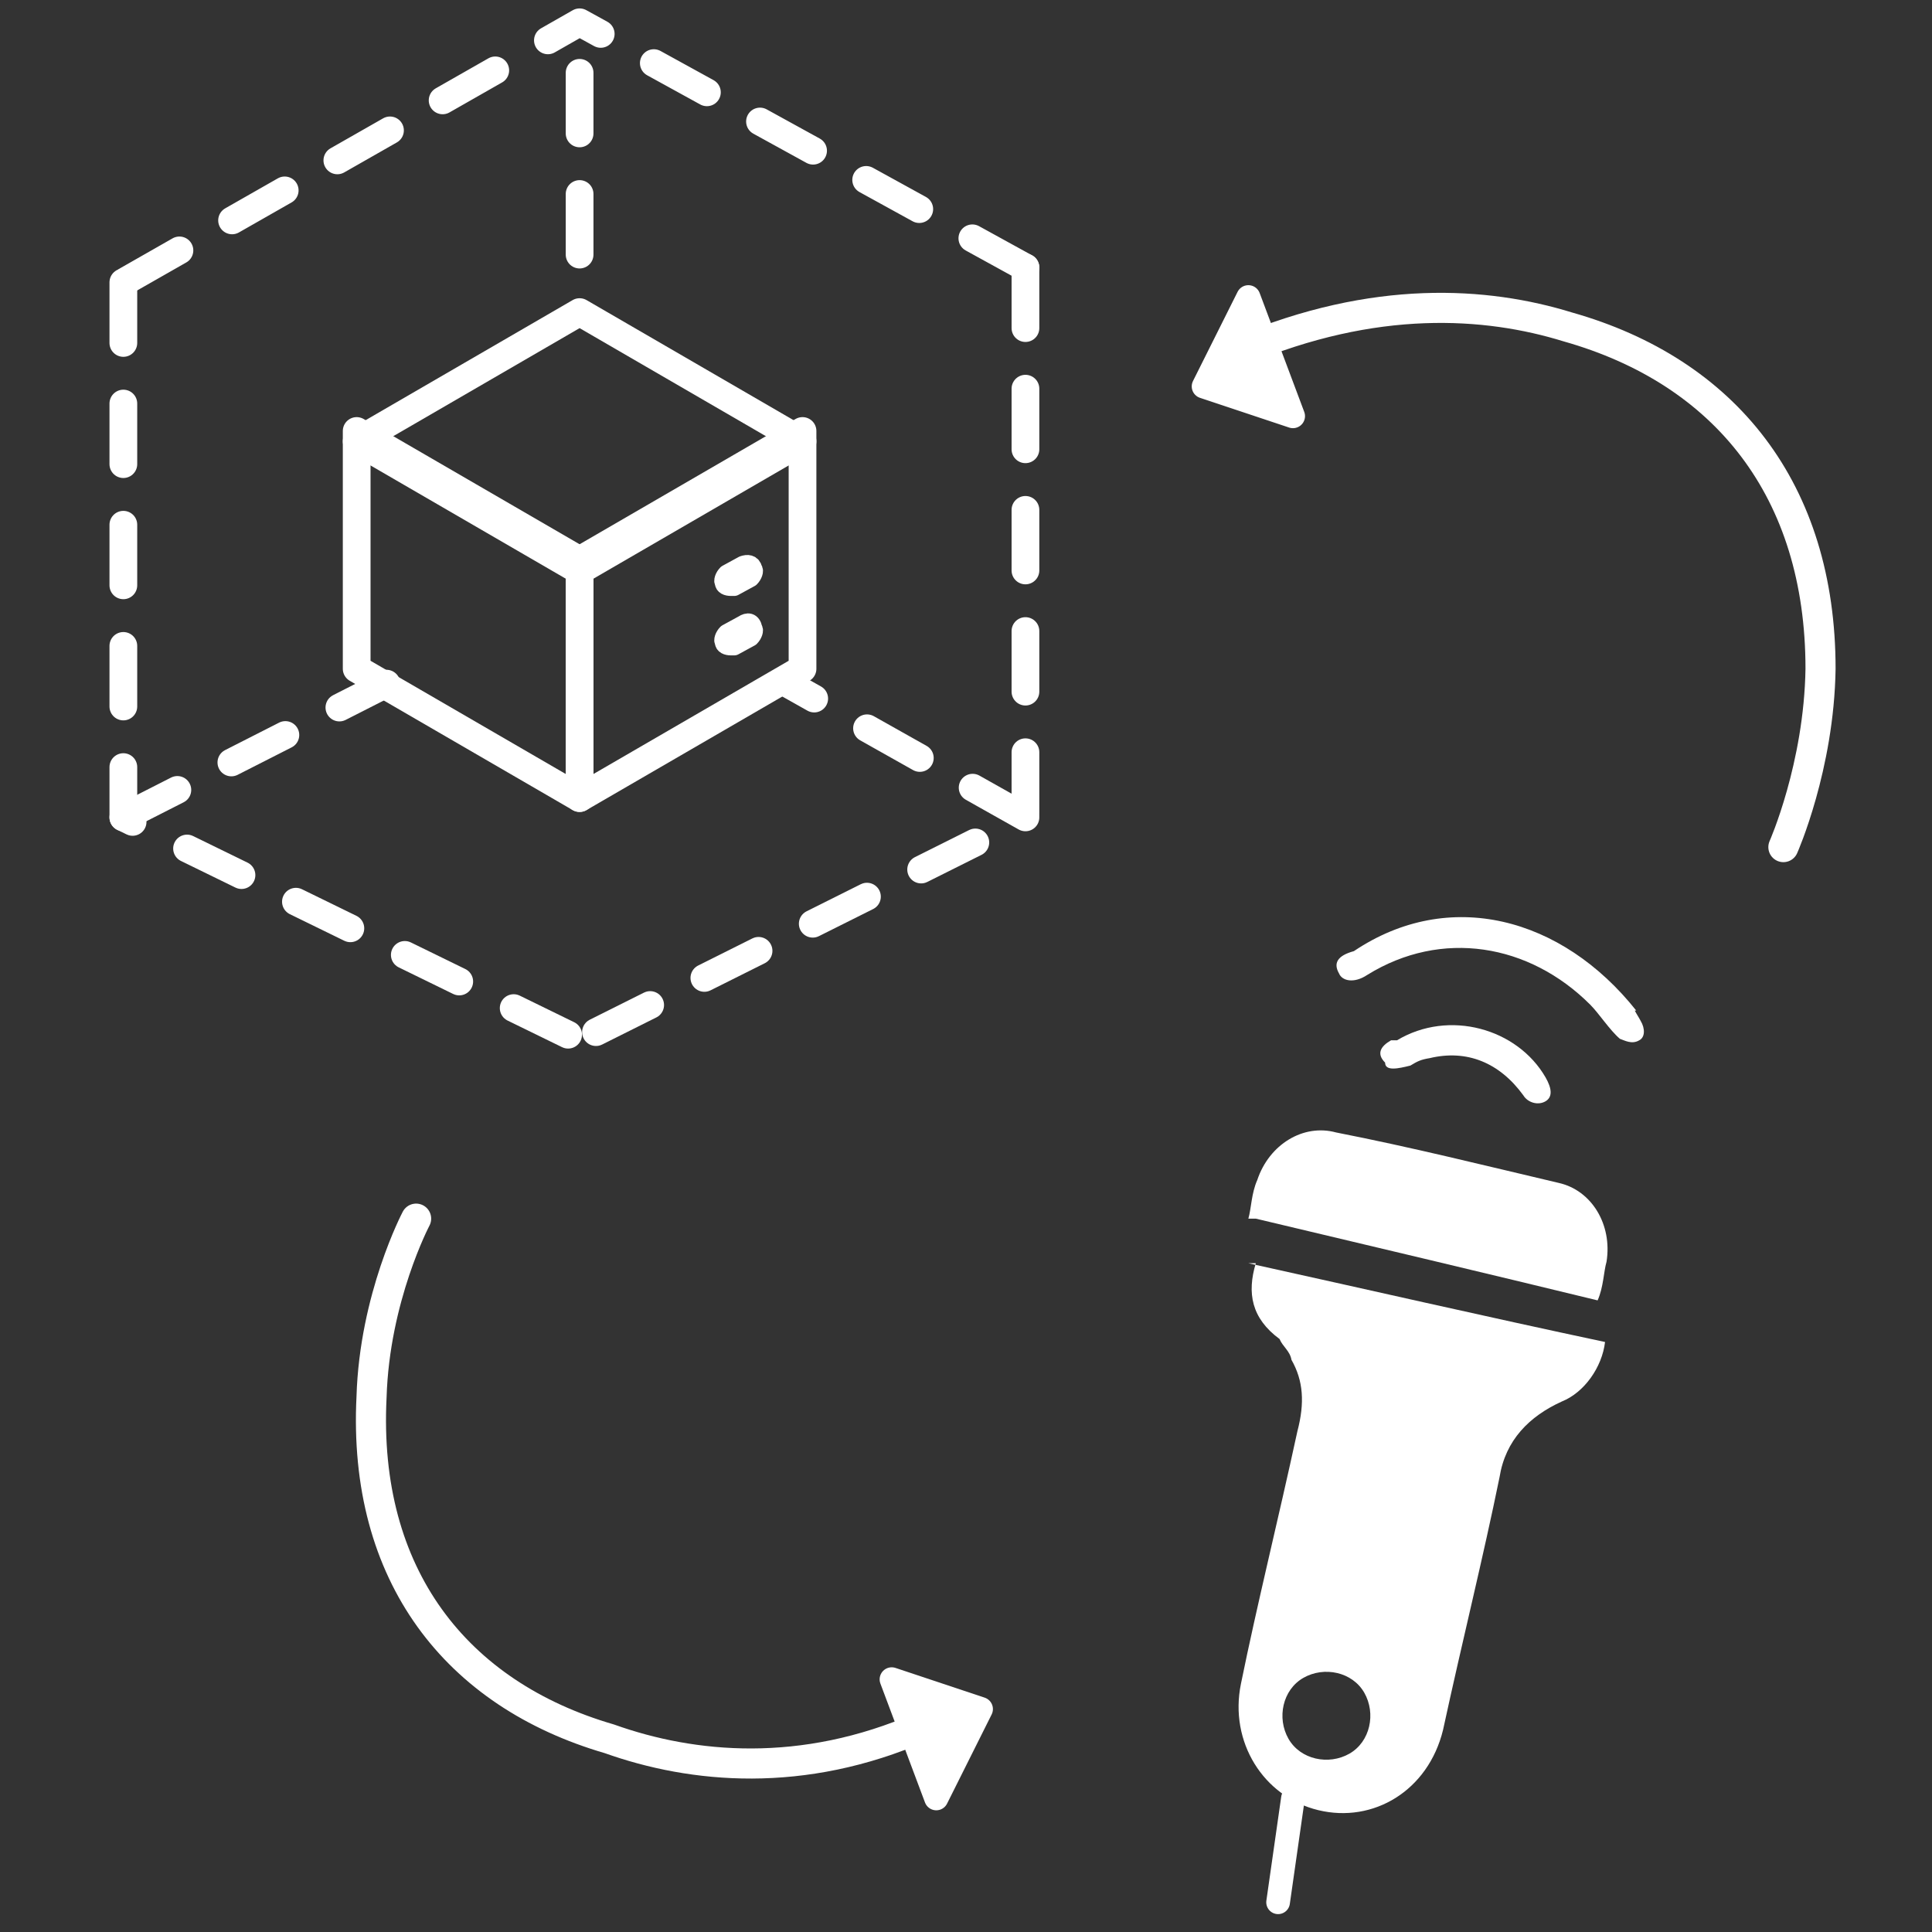 <svg enable-background="new 0 0 130 130" version="1.1" viewBox="0 0 130 130" xmlns="http://www.w3.org/2000/svg"><rect x="0" y="0" width="130" height="130" fill="#333333" stroke="none"/><style type="text/css">.st0{fill-rule:evenodd;clip-rule:evenodd;fill:#619647;stroke:#304B23;stroke-width:0.524;}
	.st1{fill:#2E4D64;stroke:#172631;stroke-width:0.524;stroke-linejoin:round;}
	.st2{fill:#6997BB;stroke:#2E4D64;stroke-width:0.524;stroke-linejoin:round;}
	.st3{fill:#741E1E;stroke:#390F0F;stroke-width:0.524;stroke-linejoin:round;}
	.st4{fill:#D35151;stroke:#741E1E;stroke-width:0.524;stroke-linejoin:round;}
	.st5{fill:#D25252;stroke:#741E1E;stroke-width:0.524;stroke-linejoin:round;}
	.st6{fill:#6997BB;stroke:#2D4B62;stroke-width:0.524;}
	.st7{fill:#FFFFFF;stroke:#FFFFFF;stroke-width:0.652;stroke-linecap:round;stroke-linejoin:round;stroke-miterlimit:10;}
	.st8{fill:none;stroke:#FFFFFF;stroke-width:0.814;stroke-linecap:round;stroke-linejoin:round;stroke-miterlimit:10;}
	.st9{fill:#FFFFFF;}
	.st10{fill:none;stroke:#FFFFFF;stroke-width:0.64;stroke-linecap:round;stroke-linejoin:round;stroke-miterlimit:10;}
	.st11{fill:none;stroke:#FFFFFF;stroke-width:0.75;stroke-linecap:round;stroke-linejoin:round;}
	
		.st12{fill:none;stroke:#FFFFFF;stroke-width:0.75;stroke-linecap:round;stroke-linejoin:round;stroke-miterlimit:10;stroke-dasharray:1.639;}
	.st13{fill:none;stroke:#FFFFFF;stroke-width:0.483;stroke-linecap:round;stroke-linejoin:round;}
	.st14{fill:#FFFFFF;stroke:#FFFFFF;stroke-width:1.622;stroke-linecap:round;stroke-linejoin:round;stroke-miterlimit:10;}
	.st15{fill:none;stroke:#FFFFFF;stroke-width:2.025;stroke-linecap:round;stroke-linejoin:round;stroke-miterlimit:10;}
	.st16{fill:none;stroke:#FFFFFF;stroke-width:1.593;stroke-linecap:round;stroke-linejoin:round;stroke-miterlimit:10;}
	.st17{fill:none;stroke:#FFFFFF;stroke-width:1.866;stroke-linecap:round;stroke-linejoin:round;}
	
		.st18{fill:none;stroke:#FFFFFF;stroke-width:1.866;stroke-linecap:round;stroke-linejoin:round;stroke-miterlimit:10;stroke-dasharray:4.077;}
	.st19{fill:none;stroke:#FFFFFF;stroke-width:1.201;stroke-linecap:round;stroke-linejoin:round;}</style><polygon class="st14" points="84 20 87 28 81 26"/><path class="st15" d="m120 57s2.4-5.4 2.5-12c0-12-6.4-20-17-23-5.5-1.7-13-2.2-22 1.6"/><polygon class="st14" points="63 121 60 113 66 115"/><path class="st15" d="m28 82s-2.8 5.3-3 12c-0.6 12 5.7 20 16 23 5.6 2 13 2.7 21-0.8"/><path class="st9" d="m110 68c0.1 0.2 0.3 0.5 0.4 0.7 0.3 0.5 0.3 1.1-0.1 1.3-0.5 0.3-1 0-1.3-0.1-0.7-0.6-1.4-1.7-2-2.3-4.1-4.1-10-5.1-15-2-0.9 0.6-1.7 0.4-1.9-0.1-0.4-0.7-0.1-1.2 1-1.5 6.4-4.3 14-2.3 19 4z"/><path class="st9" d="m94 70c3.5-2.1 8.1-0.8 10 2.5 0.4 0.7 0.5 1.3 0 1.6s-1.2 0.1-1.5-0.4c-1.6-2.2-3.8-3.1-6.3-2.5-0.6 0.1-0.8 0.2-1.3 0.5-0.8 0.2-1.7 0.4-1.7-0.2-0.6-0.6-0.3-1.1 0.4-1.5z"/><path class="st9" d="m84 85c7.7 1.7 16 3.6 24 5.3-0.2 1.7-1.4 3.4-2.9 4-2.2 1-3.8 2.6-4.2 5.1-1.1 5.4-2.5 11-3.8 17-1 4.1-4.7 6.3-8.4 5.4s-6-4.6-5.2-8.5c1.1-5.4 2.5-11 3.8-17 0.5-1.9 0.4-3.4-0.4-4.8-0.1-0.6-0.6-0.9-0.8-1.4-1.9-1.4-2.2-3.1-1.6-5.1zm2.7 32c0.8 1.4 2.7 1.8 4.1 1s1.8-2.7 1-4.1-2.7-1.8-4.1-1-1.8 2.7-1 4.1z"/><path class="st9" d="m84 82c0.2-0.7 0.2-1.7 0.6-2.6 0.8-2.4 3.1-3.8 5.3-3.2 5.1 1 9.9 2.2 15 3.4 2.2 0.5 3.6 2.8 3.2 5.3-0.2 0.7-0.2 1.7-0.6 2.6-7.4-1.8-15-3.6-23-5.5z"/><line class="st16" x1="87" x2="86" y1="121" y2="128"/><path id="a" class="st17" d="m54 45-15 8.7v-16l15-8.7v16z"/><path id="b" class="st17" d="m24 45 15 8.7v-16l-15-8.7v16z"/><path id="c" class="st17" d="m39 21-15 8.7 15 8.7 15-8.7-15-8.7z"/><polyline class="st18" points="69 18 39 1.5 8.3 19"/><path class="st18" d="m39 32"/><polyline class="st18" points="8.3 19 8.3 55 39 70"/><polyline class="st18" points="69 18 69 55 39 70"/><line class="st18" x1="39" x2="39" y1="4.9" y2="18"/><line class="st18" x1="8.3" x2="26" y1="55" y2="46"/><line class="st18" x1="69" x2="53" y1="55" y2="46"/><path id="d" class="st19" d="m50 42-1.1 0.6c-0.2 0.2-0.3 0.5-0.2 0.6 0 0.2 0.2 0.3 0.5 0.3h0.2l1.1-0.6c0.2-0.2 0.3-0.5 0.2-0.6-0.1-0.5-0.4-0.5-0.7-0.3z"/><path id="e" class="st19" d="m50 38-1.1 0.6c-0.2 0.2-0.3 0.5-0.2 0.6 0 0.2 0.2 0.3 0.5 0.3h0.2l1.1-0.6c0.2-0.2 0.3-0.5 0.2-0.6-0.1-0.4-0.4-0.4-0.7-0.3z"/></svg>
